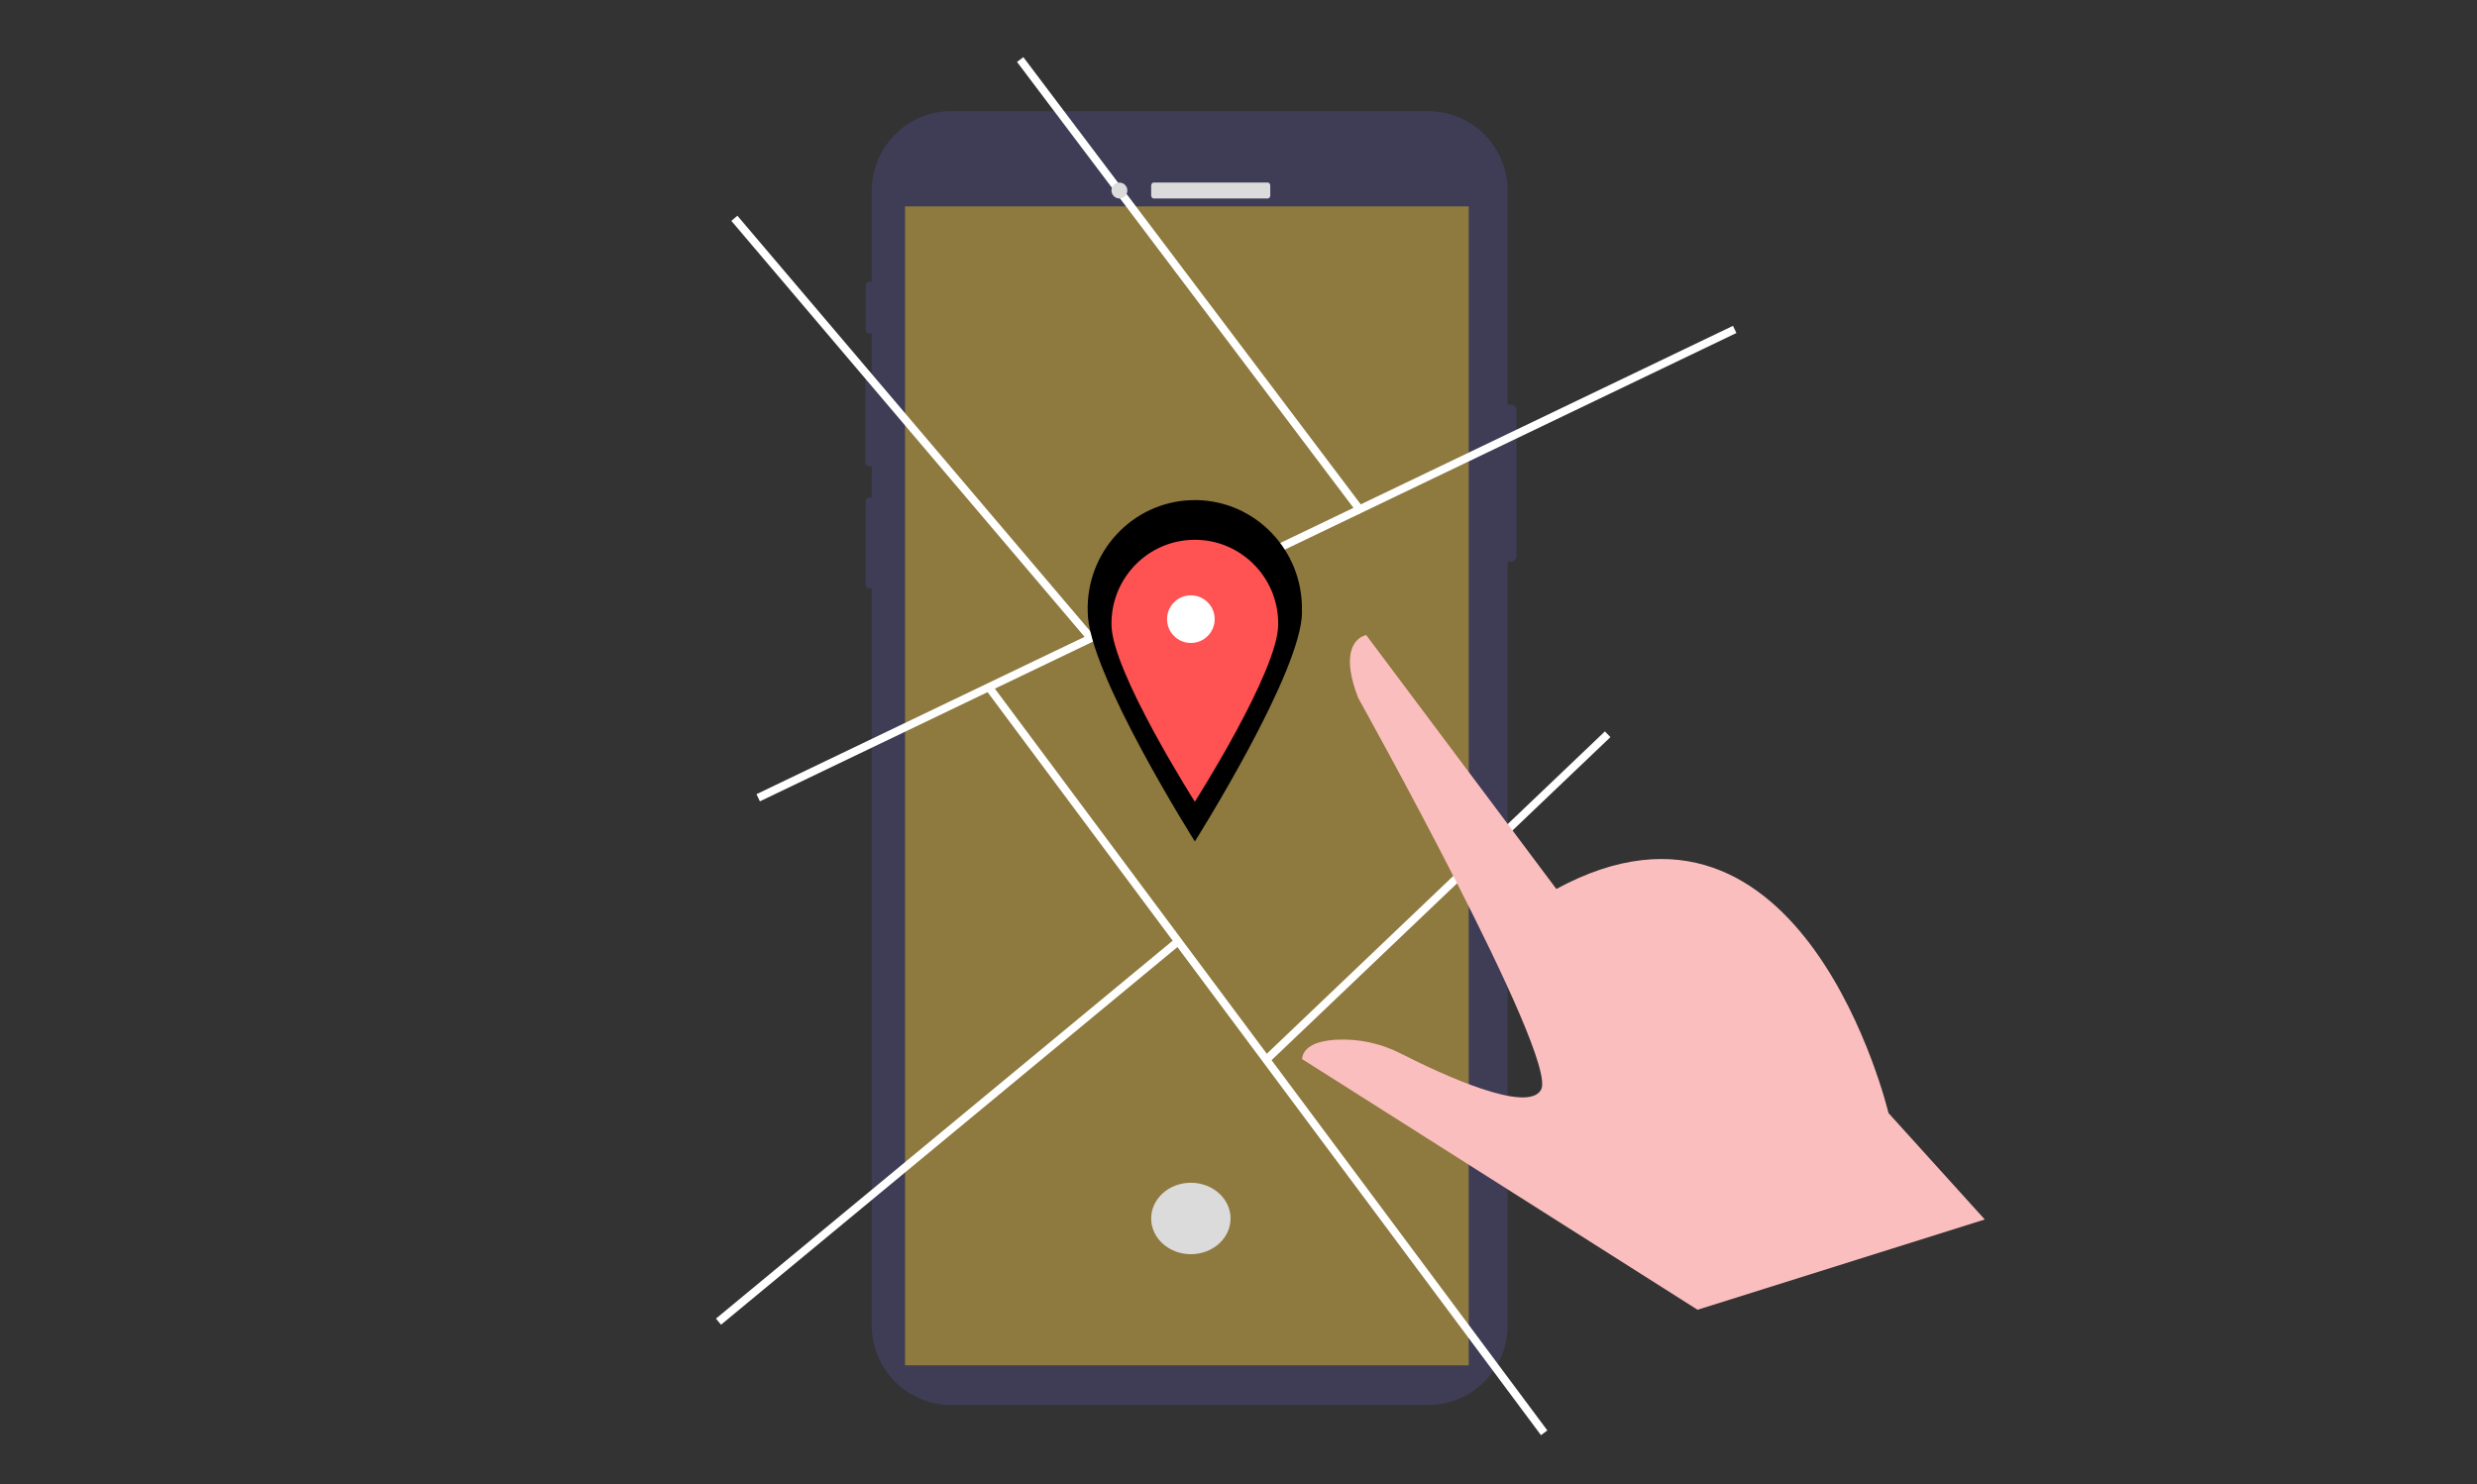 <svg width="312" height="187" xmlns="http://www.w3.org/2000/svg" xmlns:xlink="http://www.w3.org/1999/xlink" overflow="hidden"><rect width="100%" height="100%" fill="#333333" stroke="none"/><defs><clipPath id="clip0"><path d="M297 438 609 438 609 625 297 625Z" fill-rule="evenodd" clip-rule="evenodd"/></clipPath></defs><g clip-path="url(#clip0)" transform="translate(-297 -438)"><path d="M488 489.618 488 508.09C487.999 508.446 487.712 508.733 487.357 508.734L486.899 508.734 486.899 604.96C486.899 610.505 482.41 615 476.873 615L416.832 615C411.296 614.999 406.808 610.505 406.809 604.961 406.809 604.96 406.809 604.96 406.809 604.96L406.809 512.109 406.477 512.109C406.227 512.109 406.024 511.907 406.022 511.656L406.022 501.144C406.022 500.892 406.226 500.688 406.477 500.688 406.477 500.688 406.477 500.688 406.477 500.688L406.809 500.688 406.809 496.728 406.475 496.728C406.212 496.727 405.999 496.513 406 496.25L406 485.881C406.001 485.619 406.213 485.406 406.475 485.405L406.809 485.405 406.809 480 406.469 480C406.237 480 406.048 479.812 406.048 479.579 406.048 479.579 406.048 479.579 406.048 479.578L406.048 473.92C406.047 473.686 406.236 473.496 406.469 473.495L406.809 473.495 406.809 462.037C406.809 456.494 411.297 452 416.832 452L476.873 452C482.409 452 486.898 456.493 486.899 462.037L486.899 488.974 487.357 488.974C487.712 488.976 487.999 489.263 488 489.618Z" fill="#3F3D56" fill-rule="evenodd"/><path d="M411 464 482 464 482 610 411 610Z" fill="#8E793E" fill-rule="evenodd"/><path d="M392.5 538.5 515.5 479.5" stroke="#FFFFFF" stroke-miterlimit="8" fill="none" fill-rule="evenodd"/><path d="M425.5 445.5 468.5 502.5" stroke="#FFFFFF" stroke-miterlimit="8" fill="none" fill-rule="evenodd"/><path d="M389.5 465.5 434.5 518.5" stroke="#FFFFFF" stroke-miterlimit="8" fill="none" fill-rule="evenodd"/><path d="M421.5 524.5 491.5 618.5" stroke="#FFFFFF" stroke-miterlimit="8" fill="none" fill-rule="evenodd"/><path d="M387.5 604.5 445.5 556.5" stroke="#FFFFFF" stroke-miterlimit="8" fill="none" fill-rule="evenodd"/><path d="M499.5 530.5 456.5 571.5" stroke="#FFFFFF" stroke-miterlimit="8" fill="none" fill-rule="evenodd"/><path d="M452 591.5C452 593.985 449.761 596 447 596 444.239 596 442 593.985 442 591.5 442 589.015 444.239 587 447 587 449.761 587 452 589.015 452 591.5Z" fill="#DBDBDB" fill-rule="evenodd"/><path d="M439 462C439 462.552 438.552 463 438 463 437.448 463 437 462.552 437 462 437 461.448 437.448 461 438 461 438.552 461 439 461.448 439 462Z" fill="#DBDBDB" fill-rule="evenodd"/><path d="M456.709 461C456.87 461 457 461.18 457 461.401L457 462.599C457 462.82 456.87 463 456.709 463L442.291 463C442.13 463 442 462.82 442 462.599L442 461.401C442 461.18 442.13 461 442.291 461Z" fill="#DBDBDB" fill-rule="evenodd"/><path d="M461 515.095C461 522.636 447.504 544 447.504 544 447.504 544 434.007 522.646 434.007 515.095 433.77 507.555 439.617 501.247 447.067 501.007 454.517 500.767 460.749 506.685 460.986 514.225 460.996 514.515 460.996 514.805 460.986 515.095Z" fill-rule="evenodd"/><path d="M451 514.5C451 516.985 449.209 519 447 519 444.791 519 443 516.985 443 514.5 443 512.015 444.791 510 447 510 449.209 510 451 512.015 451 514.5Z" fill-rule="evenodd"/><path d="M458 516.688C458 522.51 447.501 539 447.501 539 447.501 539 437.001 522.504 437.001 516.688 436.922 510.865 441.558 506.08 447.356 506.001 453.154 505.922 457.919 510.577 457.998 516.4 457.999 516.496 457.999 516.592 457.998 516.688Z" fill="#FF5252" fill-rule="evenodd"/><path d="M450 516C450 517.657 448.657 519 447 519 445.343 519 444 517.657 444 516 444 514.343 445.343 513 447 513 448.657 513 450 514.343 450 516Z" fill="#FFFFFF" fill-rule="evenodd"/><path d="M547 591.626 510.822 603 465.817 574.462 465.815 574.46 465.667 574.368 465.643 574.352 465.285 574.127 461 571.417C461.008 571.344 461.018 571.273 461.032 571.204 461.098 570.869 461.25 570.557 461.473 570.3 461.551 570.208 461.636 570.122 461.728 570.044L461.73 570.044C461.77 570.01 461.813 569.975 461.857 569.942 461.902 569.908 461.948 569.875 461.997 569.845 462.825 569.286 464.074 569.049 465.376 568.978 468.187 568.843 470.984 569.453 473.487 570.745 478.546 573.316 489.419 578.375 491.115 575.276 493.339 571.214 468.074 525.921 468.074 525.921 465.994 520.549 467.516 518.794 468.47 518.242 468.498 518.225 468.527 518.209 468.553 518.195 468.654 518.143 468.759 518.098 468.867 518.061 468.923 518.04 468.98 518.023 469.038 518.01 469.053 518.006 469.069 518.003 469.085 518L472.436 522.477 472.486 522.544 472.666 522.785 472.721 522.858 493.035 549.989C524.161 533.131 534.873 578.221 534.873 578.221Z" fill="#FBBEBE" fill-rule="evenodd"/></g></svg>